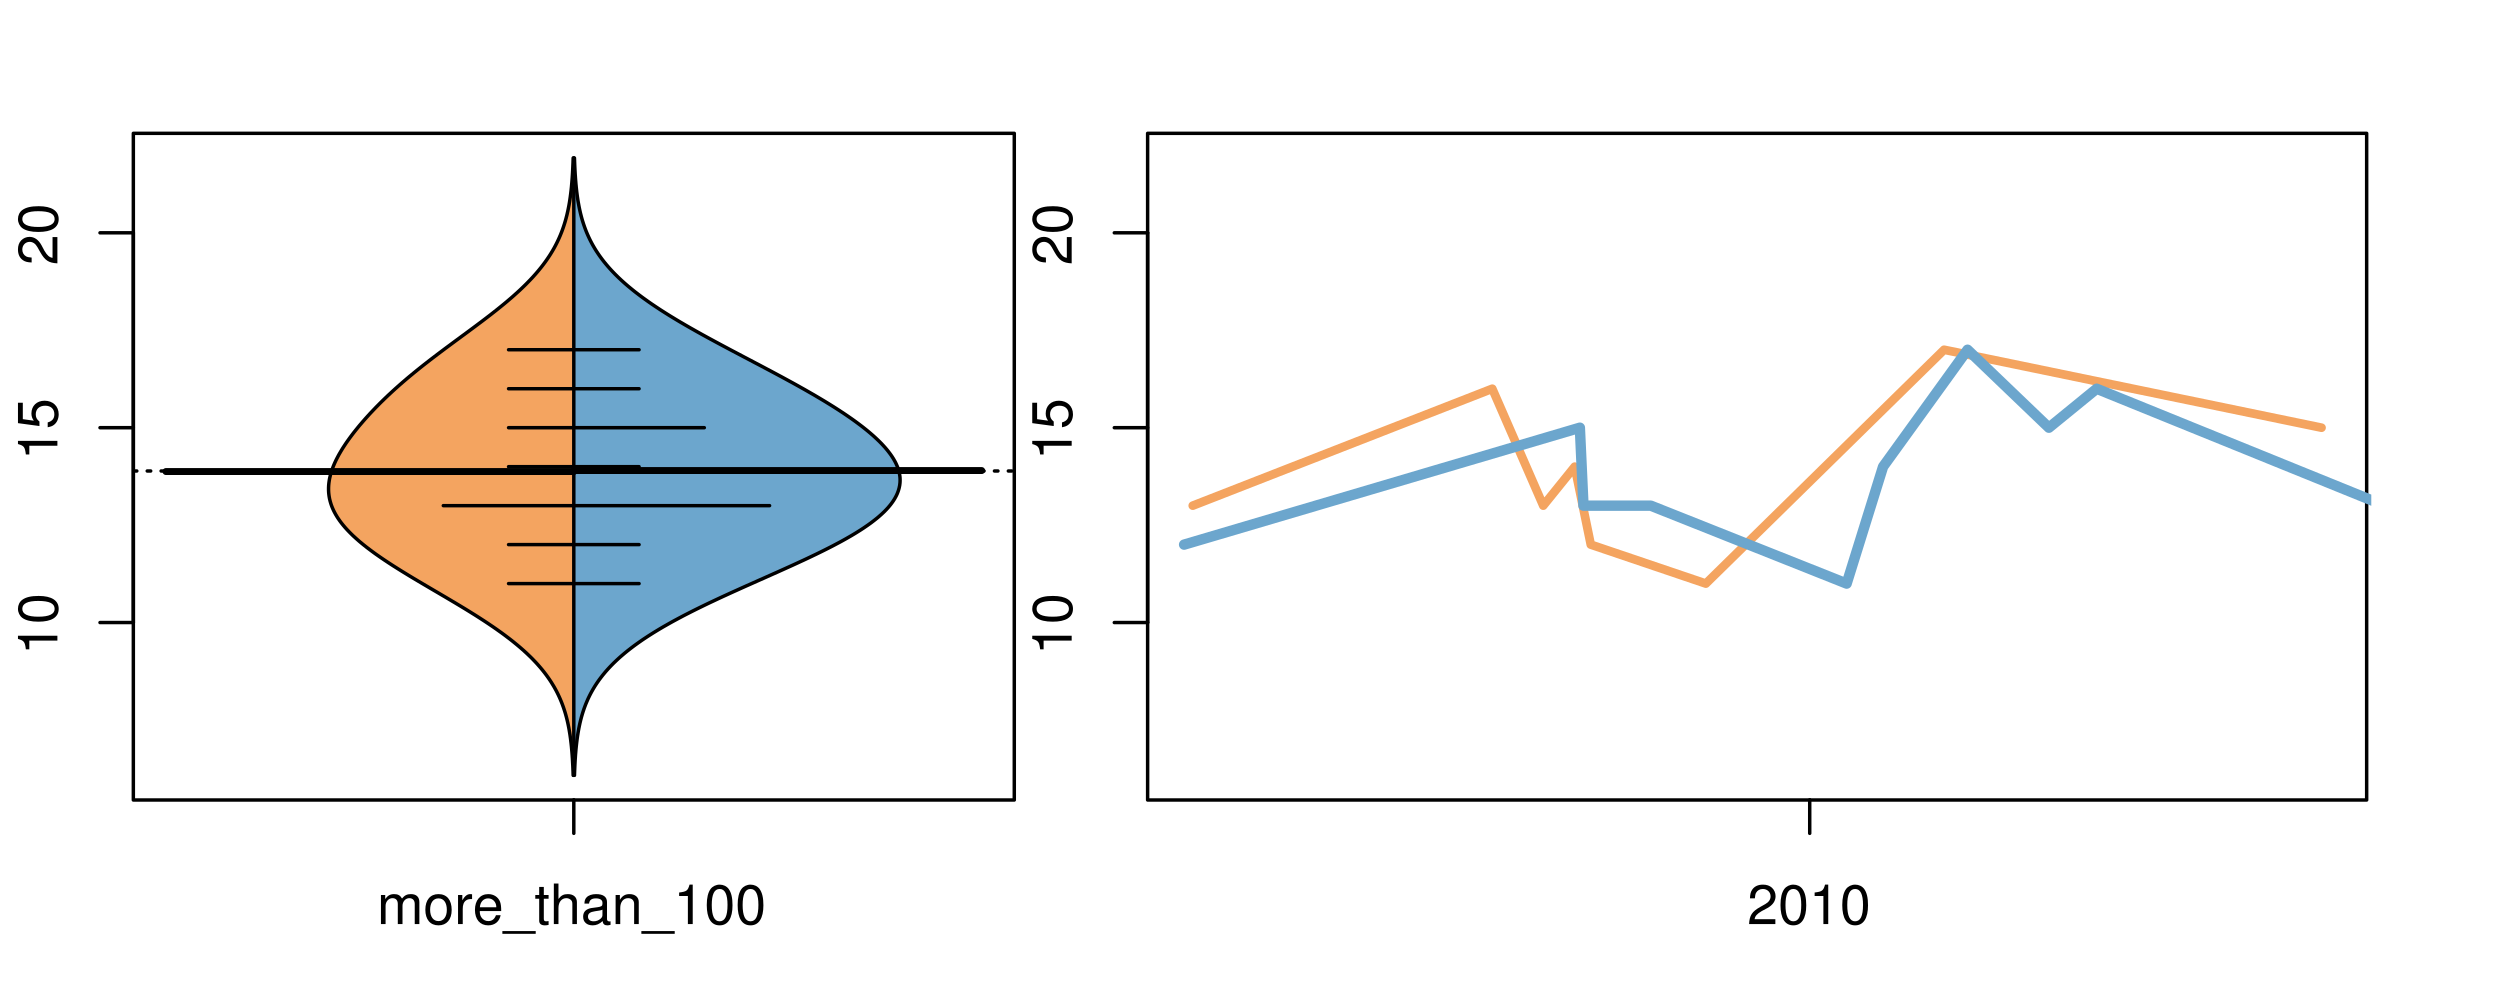 <?xml version="1.0" encoding="UTF-8"?>
<svg xmlns="http://www.w3.org/2000/svg" xmlns:xlink="http://www.w3.org/1999/xlink" width="540pt" height="216pt" viewBox="0 0 540 216" version="1.1">
<defs>
<g>
<symbol overflow="visible" id="glyph0-0">
<path style="stroke:none;" d="M -6.062 -3.109 L 0 -3.109 L 0 -4.156 L -8.516 -4.156 L -8.516 -3.469 C -7.203 -3.094 -7.016 -2.859 -6.812 -1.219 L -6.062 -1.219 Z M -6.062 -3.109 "/>
</symbol>
<symbol overflow="visible" id="glyph0-1">
<path style="stroke:none;" d="M -8.516 -3.297 C -8.516 -2.516 -8.156 -1.781 -7.578 -1.344 C -6.828 -0.797 -5.688 -0.516 -4.109 -0.516 C -1.25 -0.516 0.281 -1.469 0.281 -3.297 C 0.281 -5.094 -1.25 -6.078 -4.047 -6.078 C -5.703 -6.078 -6.797 -5.812 -7.578 -5.25 C -8.172 -4.812 -8.516 -4.109 -8.516 -3.297 Z M -7.578 -3.297 C -7.578 -4.438 -6.422 -5 -4.141 -5 C -1.734 -5 -0.594 -4.453 -0.594 -3.281 C -0.594 -2.156 -1.781 -1.594 -4.109 -1.594 C -6.438 -1.594 -7.578 -2.156 -7.578 -3.297 Z M -7.578 -3.297 "/>
</symbol>
<symbol overflow="visible" id="glyph0-2">
<path style="stroke:none;" d="M -8.516 -5.719 L -8.516 -1.312 L -3.875 -0.688 L -3.875 -1.656 C -4.469 -2.141 -4.672 -2.562 -4.672 -3.219 C -4.672 -4.359 -3.891 -5.078 -2.625 -5.078 C -1.406 -5.078 -0.656 -4.375 -0.656 -3.219 C -0.656 -2.297 -1.125 -1.734 -2.094 -1.469 L -2.094 -0.422 C -1.391 -0.562 -1.062 -0.688 -0.75 -0.938 C -0.094 -1.422 0.281 -2.281 0.281 -3.234 C 0.281 -4.953 -0.969 -6.156 -2.766 -6.156 C -4.453 -6.156 -5.609 -5.047 -5.609 -3.406 C -5.609 -2.812 -5.453 -2.328 -5.094 -1.844 L -7.469 -2.172 L -7.469 -5.719 Z M -8.516 -5.719 "/>
</symbol>
<symbol overflow="visible" id="glyph0-3">
<path style="stroke:none;" d="M -1.047 -6.078 L -1.047 -1.594 C -1.734 -1.703 -2.188 -2.094 -2.797 -3.125 L -3.438 -4.328 C -4.094 -5.516 -4.969 -6.125 -6.016 -6.125 C -6.719 -6.125 -7.375 -5.844 -7.844 -5.344 C -8.297 -4.844 -8.516 -4.219 -8.516 -3.406 C -8.516 -2.328 -8.125 -1.531 -7.406 -1.062 C -6.953 -0.75 -6.422 -0.625 -5.562 -0.594 L -5.562 -1.656 C -6.125 -1.688 -6.484 -1.766 -6.75 -1.906 C -7.266 -2.188 -7.578 -2.734 -7.578 -3.375 C -7.578 -4.328 -6.906 -5.047 -5.984 -5.047 C -5.312 -5.047 -4.734 -4.656 -4.312 -3.906 L -3.688 -2.797 C -2.672 -1.016 -1.875 -0.5 0 -0.406 L 0 -6.078 Z M -1.047 -6.078 "/>
</symbol>
<symbol overflow="visible" id="glyph0-4">
<path style="stroke:none;" d="M -8.75 -5.938 L -8.75 -4.938 L -5.5 -4.938 C -6.125 -4.531 -6.469 -3.859 -6.469 -3.016 C -6.469 -1.375 -5.156 -0.312 -3.156 -0.312 C -1.031 -0.312 0.281 -1.359 0.281 -3.047 C 0.281 -3.906 -0.047 -4.516 -0.828 -5.047 L 0 -5.047 L 0 -5.938 Z M -5.531 -3.188 C -5.531 -4.266 -4.578 -4.938 -3.078 -4.938 C -1.625 -4.938 -0.656 -4.25 -0.656 -3.188 C -0.656 -2.094 -1.625 -1.359 -3.094 -1.359 C -4.562 -1.359 -5.531 -2.094 -5.531 -3.188 Z M -5.531 -3.188 "/>
</symbol>
<symbol overflow="visible" id="glyph0-5">
<path style="stroke:none;" d="M -6.281 -3.094 L -6.281 -2.047 L -7.266 -2.047 C -7.688 -2.047 -7.906 -2.297 -7.906 -2.75 C -7.906 -2.828 -7.906 -2.875 -7.891 -3.094 L -8.719 -3.094 C -8.766 -2.875 -8.781 -2.734 -8.781 -2.531 C -8.781 -1.609 -8.25 -1.062 -7.359 -1.062 L -6.281 -1.062 L -6.281 -0.219 L -5.469 -0.219 L -5.469 -1.062 L 0 -1.062 L 0 -2.047 L -5.469 -2.047 L -5.469 -3.094 Z M -6.281 -3.094 "/>
</symbol>
<symbol overflow="visible" id="glyph0-6">
<path style="stroke:none;" d="M 1.516 -6.938 L 1.516 0.266 L 2.109 0.266 L 2.109 -6.938 Z M 1.516 -6.938 "/>
</symbol>
<symbol overflow="visible" id="glyph0-7">
<path style="stroke:none;" d="M -6.469 -3.266 C -6.469 -1.5 -5.203 -0.438 -3.094 -0.438 C -0.984 -0.438 0.281 -1.484 0.281 -3.281 C 0.281 -5.047 -0.984 -6.125 -3.047 -6.125 C -5.219 -6.125 -6.469 -5.078 -6.469 -3.266 Z M -5.547 -3.281 C -5.547 -4.406 -4.625 -5.078 -3.062 -5.078 C -1.578 -5.078 -0.641 -4.375 -0.641 -3.281 C -0.641 -2.156 -1.578 -1.469 -3.094 -1.469 C -4.609 -1.469 -5.547 -2.156 -5.547 -3.281 Z M -5.547 -3.281 "/>
</symbol>
<symbol overflow="visible" id="glyph0-8">
<path style="stroke:none;" d="M -8.75 -1.828 L -8.75 -0.812 L 0 -0.812 L 0 -1.828 Z M -8.75 -1.828 "/>
</symbol>
<symbol overflow="visible" id="glyph0-9">
<path style="stroke:none;" d="M -1.25 -2.297 L -1.25 -1.047 L 0 -1.047 L 0 -2.297 Z M -1.25 -2.297 "/>
</symbol>
<symbol overflow="visible" id="glyph0-10">
<path style="stroke:none;" d="M 0 -3.422 L -6.281 -5.828 L -6.281 -4.703 L -1.188 -2.922 L -6.281 -1.25 L -6.281 -0.125 L 0 -2.328 Z M 0 -3.422 "/>
</symbol>
<symbol overflow="visible" id="glyph0-11">
<path style="stroke:none;" d="M -0.594 -6.422 C -0.562 -6.312 -0.562 -6.266 -0.562 -6.203 C -0.562 -5.859 -0.75 -5.656 -1.062 -5.656 L -4.75 -5.656 C -5.875 -5.656 -6.469 -4.844 -6.469 -3.297 C -6.469 -2.391 -6.203 -1.625 -5.734 -1.219 C -5.406 -0.922 -5.047 -0.797 -4.422 -0.781 L -4.422 -1.781 C -5.203 -1.875 -5.547 -2.328 -5.547 -3.266 C -5.547 -4.156 -5.203 -4.672 -4.609 -4.672 L -4.344 -4.672 C -3.922 -4.672 -3.75 -4.422 -3.641 -3.625 C -3.469 -2.203 -3.422 -1.984 -3.266 -1.609 C -2.969 -0.875 -2.406 -0.5 -1.578 -0.5 C -0.438 -0.5 0.281 -1.297 0.281 -2.562 C 0.281 -3.359 0 -4 -0.641 -4.703 C -0.016 -4.781 0.281 -5.094 0.281 -5.734 C 0.281 -5.938 0.25 -6.094 0.172 -6.422 Z M -1.984 -4.672 C -1.641 -4.672 -1.438 -4.578 -1.156 -4.266 C -0.797 -3.859 -0.594 -3.375 -0.594 -2.781 C -0.594 -2 -0.969 -1.547 -1.609 -1.547 C -2.266 -1.547 -2.609 -1.984 -2.766 -3.062 C -2.906 -4.109 -2.953 -4.328 -3.109 -4.672 Z M -1.984 -4.672 "/>
</symbol>
<symbol overflow="visible" id="glyph0-12">
<path style="stroke:none;" d="M 0 -5.781 L -6.281 -5.781 L -6.281 -4.781 L -2.719 -4.781 C -1.438 -4.781 -0.594 -4.109 -0.594 -3.078 C -0.594 -2.281 -1.078 -1.781 -1.844 -1.781 L -6.281 -1.781 L -6.281 -0.781 L -1.438 -0.781 C -0.391 -0.781 0.281 -1.562 0.281 -2.781 C 0.281 -3.703 -0.047 -4.297 -0.875 -4.891 L 0 -4.891 Z M 0 -5.781 "/>
</symbol>
<symbol overflow="visible" id="glyph0-13">
<path style="stroke:none;" d="M -2.812 -6.156 C -3.766 -6.156 -4.344 -6.078 -4.812 -5.906 C -5.844 -5.5 -6.469 -4.531 -6.469 -3.359 C -6.469 -1.609 -5.125 -0.484 -3.062 -0.484 C -1 -0.484 0.281 -1.578 0.281 -3.344 C 0.281 -4.781 -0.547 -5.766 -1.906 -6.031 L -1.906 -5.016 C -1.078 -4.734 -0.641 -4.172 -0.641 -3.375 C -0.641 -2.734 -0.938 -2.203 -1.469 -1.859 C -1.828 -1.625 -2.188 -1.531 -2.812 -1.531 Z M -3.625 -1.547 C -4.781 -1.625 -5.547 -2.344 -5.547 -3.344 C -5.547 -4.328 -4.734 -5.094 -3.703 -5.094 C -3.672 -5.094 -3.641 -5.094 -3.625 -5.078 Z M -3.625 -1.547 "/>
</symbol>
<symbol overflow="visible" id="glyph1-0">
<path style="stroke:none;" d="M 0.844 -6.281 L 0.844 0 L 1.844 0 L 1.844 -3.953 C 1.844 -4.859 2.516 -5.594 3.328 -5.594 C 4.062 -5.594 4.484 -5.141 4.484 -4.328 L 4.484 0 L 5.5 0 L 5.5 -3.953 C 5.5 -4.859 6.156 -5.594 6.969 -5.594 C 7.703 -5.594 8.141 -5.125 8.141 -4.328 L 8.141 0 L 9.141 0 L 9.141 -4.719 C 9.141 -5.844 8.5 -6.469 7.312 -6.469 C 6.484 -6.469 5.969 -6.219 5.391 -5.516 C 5.016 -6.188 4.516 -6.469 3.703 -6.469 C 2.859 -6.469 2.297 -6.156 1.766 -5.406 L 1.766 -6.281 Z M 0.844 -6.281 "/>
</symbol>
<symbol overflow="visible" id="glyph1-1">
<path style="stroke:none;" d="M 3.266 -6.469 C 1.5 -6.469 0.438 -5.203 0.438 -3.094 C 0.438 -0.984 1.484 0.281 3.281 0.281 C 5.047 0.281 6.125 -0.984 6.125 -3.047 C 6.125 -5.219 5.078 -6.469 3.266 -6.469 Z M 3.281 -5.547 C 4.406 -5.547 5.078 -4.625 5.078 -3.062 C 5.078 -1.578 4.375 -0.641 3.281 -0.641 C 2.156 -0.641 1.469 -1.578 1.469 -3.094 C 1.469 -4.609 2.156 -5.547 3.281 -5.547 Z M 3.281 -5.547 "/>
</symbol>
<symbol overflow="visible" id="glyph1-2">
<path style="stroke:none;" d="M 0.828 -6.281 L 0.828 0 L 1.844 0 L 1.844 -3.266 C 1.844 -4.156 2.062 -4.75 2.547 -5.094 C 2.859 -5.328 3.156 -5.406 3.859 -5.406 L 3.859 -6.438 C 3.688 -6.453 3.594 -6.469 3.469 -6.469 C 2.812 -6.469 2.328 -6.078 1.75 -5.141 L 1.75 -6.281 Z M 0.828 -6.281 "/>
</symbol>
<symbol overflow="visible" id="glyph1-3">
<path style="stroke:none;" d="M 6.156 -2.812 C 6.156 -3.766 6.078 -4.344 5.906 -4.812 C 5.5 -5.844 4.531 -6.469 3.359 -6.469 C 1.609 -6.469 0.484 -5.125 0.484 -3.062 C 0.484 -1 1.578 0.281 3.344 0.281 C 4.781 0.281 5.766 -0.547 6.031 -1.906 L 5.016 -1.906 C 4.734 -1.078 4.172 -0.641 3.375 -0.641 C 2.734 -0.641 2.203 -0.938 1.859 -1.469 C 1.625 -1.828 1.531 -2.188 1.531 -2.812 Z M 1.547 -3.625 C 1.625 -4.781 2.344 -5.547 3.344 -5.547 C 4.328 -5.547 5.094 -4.734 5.094 -3.703 C 5.094 -3.672 5.094 -3.641 5.078 -3.625 Z M 1.547 -3.625 "/>
</symbol>
<symbol overflow="visible" id="glyph1-4">
<path style="stroke:none;" d="M 6.938 1.516 L -0.266 1.516 L -0.266 2.109 L 6.938 2.109 Z M 6.938 1.516 "/>
</symbol>
<symbol overflow="visible" id="glyph1-5">
<path style="stroke:none;" d="M 3.047 -6.281 L 2.016 -6.281 L 2.016 -8.016 L 1.016 -8.016 L 1.016 -6.281 L 0.172 -6.281 L 0.172 -5.469 L 1.016 -5.469 L 1.016 -0.719 C 1.016 -0.078 1.453 0.281 2.234 0.281 C 2.469 0.281 2.719 0.25 3.047 0.188 L 3.047 -0.641 C 2.922 -0.609 2.766 -0.594 2.562 -0.594 C 2.141 -0.594 2.016 -0.719 2.016 -1.156 L 2.016 -5.469 L 3.047 -5.469 Z M 3.047 -6.281 "/>
</symbol>
<symbol overflow="visible" id="glyph1-6">
<path style="stroke:none;" d="M 0.844 -8.75 L 0.844 0 L 1.844 0 L 1.844 -3.469 C 1.844 -4.75 2.516 -5.594 3.547 -5.594 C 3.859 -5.594 4.188 -5.484 4.422 -5.297 C 4.719 -5.094 4.844 -4.797 4.844 -4.359 L 4.844 0 L 5.828 0 L 5.828 -4.75 C 5.828 -5.812 5.078 -6.469 3.859 -6.469 C 2.969 -6.469 2.422 -6.188 1.844 -5.422 L 1.844 -8.75 Z M 0.844 -8.75 "/>
</symbol>
<symbol overflow="visible" id="glyph1-7">
<path style="stroke:none;" d="M 6.422 -0.594 C 6.312 -0.562 6.266 -0.562 6.203 -0.562 C 5.859 -0.562 5.656 -0.75 5.656 -1.062 L 5.656 -4.75 C 5.656 -5.875 4.844 -6.469 3.297 -6.469 C 2.391 -6.469 1.625 -6.203 1.219 -5.734 C 0.922 -5.406 0.797 -5.047 0.781 -4.422 L 1.781 -4.422 C 1.875 -5.203 2.328 -5.547 3.266 -5.547 C 4.156 -5.547 4.672 -5.203 4.672 -4.609 L 4.672 -4.344 C 4.672 -3.922 4.422 -3.75 3.625 -3.641 C 2.203 -3.469 1.984 -3.422 1.609 -3.266 C 0.875 -2.969 0.5 -2.406 0.5 -1.578 C 0.5 -0.438 1.297 0.281 2.562 0.281 C 3.359 0.281 4 0 4.703 -0.641 C 4.781 -0.016 5.094 0.281 5.734 0.281 C 5.938 0.281 6.094 0.25 6.422 0.172 Z M 4.672 -1.984 C 4.672 -1.641 4.578 -1.438 4.266 -1.156 C 3.859 -0.797 3.375 -0.594 2.781 -0.594 C 2 -0.594 1.547 -0.969 1.547 -1.609 C 1.547 -2.266 1.984 -2.609 3.062 -2.766 C 4.109 -2.906 4.328 -2.953 4.672 -3.109 Z M 4.672 -1.984 "/>
</symbol>
<symbol overflow="visible" id="glyph1-8">
<path style="stroke:none;" d="M 0.844 -6.281 L 0.844 0 L 1.844 0 L 1.844 -3.469 C 1.844 -4.75 2.516 -5.594 3.547 -5.594 C 4.344 -5.594 4.844 -5.109 4.844 -4.359 L 4.844 0 L 5.844 0 L 5.844 -4.75 C 5.844 -5.797 5.062 -6.469 3.859 -6.469 C 2.922 -6.469 2.312 -6.109 1.766 -5.234 L 1.766 -6.281 Z M 0.844 -6.281 "/>
</symbol>
<symbol overflow="visible" id="glyph1-9">
<path style="stroke:none;" d="M 3.109 -6.062 L 3.109 0 L 4.156 0 L 4.156 -8.516 L 3.469 -8.516 C 3.094 -7.203 2.859 -7.016 1.219 -6.812 L 1.219 -6.062 Z M 3.109 -6.062 "/>
</symbol>
<symbol overflow="visible" id="glyph1-10">
<path style="stroke:none;" d="M 3.297 -8.516 C 2.516 -8.516 1.781 -8.156 1.344 -7.578 C 0.797 -6.828 0.516 -5.688 0.516 -4.109 C 0.516 -1.25 1.469 0.281 3.297 0.281 C 5.094 0.281 6.078 -1.25 6.078 -4.047 C 6.078 -5.703 5.812 -6.797 5.25 -7.578 C 4.812 -8.172 4.109 -8.516 3.297 -8.516 Z M 3.297 -7.578 C 4.438 -7.578 5 -6.422 5 -4.141 C 5 -1.734 4.453 -0.594 3.281 -0.594 C 2.156 -0.594 1.594 -1.781 1.594 -4.109 C 1.594 -6.438 2.156 -7.578 3.297 -7.578 Z M 3.297 -7.578 "/>
</symbol>
<symbol overflow="visible" id="glyph1-11">
<path style="stroke:none;" d="M 6.078 -1.047 L 1.594 -1.047 C 1.703 -1.734 2.094 -2.188 3.125 -2.797 L 4.328 -3.438 C 5.516 -4.094 6.125 -4.969 6.125 -6.016 C 6.125 -6.719 5.844 -7.375 5.344 -7.844 C 4.844 -8.297 4.219 -8.516 3.406 -8.516 C 2.328 -8.516 1.531 -8.125 1.062 -7.406 C 0.75 -6.953 0.625 -6.422 0.594 -5.562 L 1.656 -5.562 C 1.688 -6.125 1.766 -6.484 1.906 -6.75 C 2.188 -7.266 2.734 -7.578 3.375 -7.578 C 4.328 -7.578 5.047 -6.906 5.047 -5.984 C 5.047 -5.312 4.656 -4.734 3.906 -4.312 L 2.797 -3.688 C 1.016 -2.672 0.5 -1.875 0.406 0 L 6.078 0 Z M 6.078 -1.047 "/>
</symbol>
</g>
<clipPath id="clip1">
  <path d="M 28.801 28.801 L 220.086 28.801 L 220.086 173.801 L 28.801 173.801 Z M 28.801 28.801 "/>
</clipPath>
<clipPath id="clip2">
  <path d="M 247.887 28.801 L 512.199 28.801 L 512.199 173.801 L 247.887 173.801 Z M 247.887 28.801 "/>
</clipPath>
<clipPath id="clip3">
  <path d="M 233.484 14.398 L 526.598 14.398 L 526.598 188.199 L 233.484 188.199 Z M 233.484 14.398 "/>
</clipPath>
<clipPath id="clip4">
  <path d="M 247.887 28.801 L 512.199 28.801 L 512.199 173.801 L 247.887 173.801 Z M 247.887 28.801 "/>
</clipPath>
</defs>
<g id="surface651">
<path style="fill:none;stroke-width:0.75;stroke-linecap:round;stroke-linejoin:round;stroke:rgb(0%,0%,0%);stroke-opacity:1;stroke-miterlimit:10;" d="M 28.801 172.801 L 219.086 172.801 L 219.086 28.801 L 28.801 28.801 L 28.801 172.801 "/>
<path style="fill:none;stroke-width:0.75;stroke-linecap:round;stroke-linejoin:round;stroke:rgb(0%,0%,0%);stroke-opacity:1;stroke-miterlimit:10;" d="M 28.801 134.473 L 28.801 50.289 "/>
<path style="fill:none;stroke-width:0.75;stroke-linecap:round;stroke-linejoin:round;stroke:rgb(0%,0%,0%);stroke-opacity:1;stroke-miterlimit:10;" d="M 28.801 134.473 L 21.602 134.473 "/>
<path style="fill:none;stroke-width:0.75;stroke-linecap:round;stroke-linejoin:round;stroke:rgb(0%,0%,0%);stroke-opacity:1;stroke-miterlimit:10;" d="M 28.801 92.383 L 21.602 92.383 "/>
<path style="fill:none;stroke-width:0.75;stroke-linecap:round;stroke-linejoin:round;stroke:rgb(0%,0%,0%);stroke-opacity:1;stroke-miterlimit:10;" d="M 28.801 50.289 L 21.602 50.289 "/>
<g style="fill:rgb(0%,0%,0%);fill-opacity:1;">
  <use xlink:href="#glyph0-0" x="12.396" y="141.473"/>
  <use xlink:href="#glyph0-1" x="12.396" y="134.801"/>
</g>
<g style="fill:rgb(0%,0%,0%);fill-opacity:1;">
  <use xlink:href="#glyph0-0" x="12.396" y="99.383"/>
  <use xlink:href="#glyph0-2" x="12.396" y="92.711"/>
</g>
<g style="fill:rgb(0%,0%,0%);fill-opacity:1;">
  <use xlink:href="#glyph0-3" x="12.396" y="57.289"/>
  <use xlink:href="#glyph0-1" x="12.396" y="50.617"/>
</g>
<path style="fill:none;stroke-width:0.75;stroke-linecap:round;stroke-linejoin:round;stroke:rgb(0%,0%,0%);stroke-opacity:1;stroke-miterlimit:10;" d="M 123.941 172.801 L 123.941 172.801 "/>
<path style="fill:none;stroke-width:0.75;stroke-linecap:round;stroke-linejoin:round;stroke:rgb(0%,0%,0%);stroke-opacity:1;stroke-miterlimit:10;" d="M 123.941 172.801 L 123.941 180 "/>
<g style="fill:rgb(0%,0%,0%);fill-opacity:1;">
  <use xlink:href="#glyph1-0" x="81.441" y="199.596"/>
  <use xlink:href="#glyph1-1" x="91.438" y="199.596"/>
  <use xlink:href="#glyph1-2" x="98.109" y="199.596"/>
  <use xlink:href="#glyph1-3" x="102.105" y="199.596"/>
  <use xlink:href="#glyph1-4" x="108.777" y="199.596"/>
  <use xlink:href="#glyph1-5" x="115.449" y="199.596"/>
  <use xlink:href="#glyph1-6" x="118.785" y="199.596"/>
  <use xlink:href="#glyph1-7" x="125.457" y="199.596"/>
  <use xlink:href="#glyph1-8" x="132.129" y="199.596"/>
  <use xlink:href="#glyph1-4" x="138.801" y="199.596"/>
  <use xlink:href="#glyph1-9" x="145.473" y="199.596"/>
  <use xlink:href="#glyph1-10" x="152.145" y="199.596"/>
  <use xlink:href="#glyph1-10" x="158.816" y="199.596"/>
</g>
<g clip-path="url(#clip1)" clip-rule="nonzero">
<path style="fill:none;stroke-width:0.75;stroke-linecap:round;stroke-linejoin:round;stroke:rgb(0%,0%,0%);stroke-opacity:1;stroke-dasharray:0.75,2.25;stroke-miterlimit:10;" d="M 28.801 101.734 L 219.086 101.734 "/>
<path style=" stroke:none;fill-rule:nonzero;fill:rgb(95.686%,64.314%,37.647%);fill-opacity:1;" d="M 123.941 34.133 L 123.805 34.133 L 123.797 34.395 L 123.785 34.656 L 123.777 34.918 L 123.77 35.176 L 123.723 36.223 L 123.711 36.48 L 123.699 36.742 L 123.684 37.004 L 123.672 37.266 L 123.656 37.523 L 123.641 37.785 L 123.621 38.047 L 123.605 38.309 L 123.586 38.57 L 123.566 38.828 L 123.527 39.352 L 123.48 39.875 L 123.457 40.133 L 123.434 40.395 L 123.352 41.18 L 123.32 41.438 L 123.258 41.961 L 123.188 42.484 L 123.152 42.742 L 123.035 43.527 L 122.992 43.789 L 122.945 44.047 L 122.902 44.309 L 122.75 45.094 L 122.695 45.352 L 122.641 45.613 L 122.523 46.137 L 122.461 46.398 L 122.398 46.656 L 122.328 46.918 L 122.262 47.18 L 122.188 47.441 L 122.117 47.703 L 122.039 47.961 L 121.961 48.223 L 121.879 48.484 L 121.707 49.008 L 121.617 49.266 L 121.527 49.527 L 121.332 50.051 L 121.23 50.312 L 121.125 50.57 L 121.02 50.832 L 120.793 51.355 L 120.676 51.617 L 120.555 51.875 L 120.305 52.398 L 120.039 52.922 L 119.902 53.18 L 119.762 53.441 L 119.617 53.703 L 119.465 53.965 L 119.316 54.227 L 119.156 54.484 L 119 54.746 L 118.836 55.008 L 118.668 55.27 L 118.496 55.527 L 118.32 55.789 L 118.141 56.051 L 117.773 56.574 L 117.582 56.832 L 117.387 57.094 L 117.188 57.355 L 116.984 57.617 L 116.777 57.879 L 116.566 58.137 L 116.352 58.398 L 116.133 58.66 L 115.91 58.922 L 115.684 59.184 L 115.453 59.441 L 115.219 59.703 L 114.98 59.965 L 114.734 60.227 L 114.492 60.488 L 114.238 60.746 L 113.984 61.008 L 113.727 61.27 L 113.465 61.531 L 113.199 61.793 L 112.93 62.051 L 112.66 62.312 L 112.383 62.574 L 112.102 62.836 L 111.816 63.098 L 111.531 63.355 L 111.242 63.617 L 110.949 63.879 L 110.652 64.141 L 110.352 64.402 L 110.047 64.66 L 109.742 64.922 L 109.434 65.184 L 109.121 65.445 L 108.805 65.707 L 108.488 65.965 L 108.168 66.227 L 107.52 66.75 L 107.191 67.012 L 106.863 67.27 L 106.199 67.793 L 105.863 68.055 L 105.523 68.316 L 105.184 68.574 L 104.844 68.836 L 104.156 69.359 L 103.809 69.621 L 103.461 69.879 L 102.766 70.402 L 102.062 70.926 L 101.711 71.184 L 101.008 71.707 L 100.652 71.969 L 100.301 72.23 L 99.945 72.488 L 99.59 72.75 L 99.238 73.012 L 98.883 73.273 L 98.527 73.531 L 98.176 73.793 L 97.82 74.055 L 97.117 74.578 L 96.766 74.836 L 96.062 75.359 L 95.367 75.883 L 95.02 76.141 L 94.672 76.402 L 93.641 77.188 L 93.301 77.445 L 92.961 77.707 L 91.953 78.492 L 91.621 78.75 L 91.289 79.012 L 90.633 79.535 L 90.309 79.797 L 89.984 80.055 L 89.344 80.578 L 88.711 81.102 L 88.398 81.359 L 88.086 81.621 L 87.777 81.883 L 87.168 82.406 L 86.867 82.664 L 86.566 82.926 L 85.973 83.449 L 85.68 83.711 L 85.387 83.969 L 85.102 84.23 L 84.812 84.492 L 84.25 85.016 L 83.969 85.273 L 83.691 85.535 L 83.145 86.059 L 82.875 86.32 L 82.609 86.578 L 82.078 87.102 L 81.562 87.625 L 81.305 87.883 L 81.051 88.145 L 80.551 88.668 L 80.305 88.93 L 80.059 89.188 L 79.816 89.449 L 79.34 89.973 L 79.105 90.234 L 78.875 90.492 L 78.414 91.016 L 77.969 91.539 L 77.746 91.797 L 77.527 92.059 L 77.312 92.32 L 77.102 92.582 L 76.891 92.84 L 76.477 93.363 L 76.273 93.625 L 76.074 93.887 L 75.879 94.145 L 75.684 94.406 L 75.492 94.668 L 75.117 95.191 L 74.934 95.449 L 74.754 95.711 L 74.578 95.973 L 74.234 96.496 L 74.066 96.754 L 73.746 97.277 L 73.59 97.539 L 73.438 97.801 L 73.285 98.059 L 73.141 98.32 L 73 98.582 L 72.727 99.105 L 72.598 99.363 L 72.473 99.625 L 72.352 99.887 L 72.234 100.148 L 72.125 100.41 L 72.016 100.668 L 71.914 100.93 L 71.816 101.191 L 71.723 101.453 L 71.633 101.715 L 71.547 101.973 L 71.398 102.496 L 71.332 102.758 L 71.27 103.02 L 71.211 103.277 L 71.16 103.539 L 71.117 103.801 L 71.078 104.062 L 71.043 104.324 L 71.016 104.582 L 70.992 104.844 L 70.969 105.367 L 70.969 105.887 L 70.98 106.148 L 70.996 106.41 L 71.02 106.672 L 71.051 106.934 L 71.086 107.191 L 71.18 107.715 L 71.305 108.238 L 71.379 108.496 L 71.457 108.758 L 71.543 109.02 L 71.637 109.281 L 71.738 109.543 L 71.848 109.801 L 71.961 110.062 L 72.086 110.324 L 72.215 110.586 L 72.355 110.844 L 72.496 111.105 L 72.809 111.629 L 72.977 111.891 L 73.152 112.148 L 73.332 112.41 L 73.523 112.672 L 73.719 112.934 L 73.926 113.195 L 74.133 113.453 L 74.578 113.977 L 74.812 114.238 L 75.055 114.5 L 75.301 114.758 L 75.555 115.02 L 75.816 115.281 L 76.082 115.543 L 76.355 115.805 L 76.641 116.062 L 76.926 116.324 L 77.52 116.848 L 77.828 117.109 L 78.141 117.367 L 78.461 117.629 L 79.117 118.152 L 79.457 118.414 L 79.797 118.672 L 80.5 119.195 L 80.859 119.457 L 81.223 119.719 L 81.594 119.977 L 81.965 120.238 L 82.344 120.5 L 83.117 121.023 L 83.508 121.281 L 83.902 121.543 L 84.707 122.066 L 85.117 122.328 L 85.527 122.586 L 85.941 122.848 L 86.777 123.371 L 87.203 123.633 L 87.629 123.891 L 88.055 124.152 L 88.484 124.414 L 89.352 124.938 L 89.789 125.195 L 90.227 125.457 L 91.551 126.242 L 91.992 126.5 L 92.438 126.762 L 92.879 127.023 L 93.77 127.547 L 94.215 127.805 L 95.105 128.328 L 95.547 128.59 L 95.992 128.848 L 97.316 129.633 L 97.754 129.895 L 98.195 130.152 L 98.629 130.414 L 99.066 130.676 L 99.5 130.938 L 99.93 131.199 L 100.359 131.457 L 101.211 131.98 L 101.633 132.242 L 102.051 132.504 L 102.469 132.762 L 102.883 133.023 L 103.293 133.285 L 103.699 133.547 L 104.102 133.809 L 104.504 134.066 L 104.902 134.328 L 105.297 134.59 L 105.688 134.852 L 106.07 135.113 L 106.457 135.371 L 106.832 135.633 L 107.211 135.895 L 107.945 136.418 L 108.309 136.676 L 109.02 137.199 L 109.367 137.461 L 109.711 137.723 L 110.051 137.98 L 110.387 138.242 L 110.719 138.504 L 111.043 138.766 L 111.363 139.027 L 111.68 139.285 L 111.992 139.547 L 112.301 139.809 L 112.602 140.07 L 112.898 140.332 L 113.191 140.59 L 113.762 141.113 L 114.309 141.637 L 114.578 141.895 L 114.84 142.156 L 115.098 142.418 L 115.598 142.941 L 115.84 143.199 L 116.078 143.461 L 116.539 143.984 L 116.762 144.246 L 116.98 144.504 L 117.195 144.766 L 117.609 145.289 L 117.809 145.551 L 118.004 145.809 L 118.379 146.332 L 118.562 146.594 L 118.738 146.852 L 119.082 147.375 L 119.402 147.898 L 119.559 148.156 L 119.711 148.418 L 119.859 148.68 L 120.004 148.941 L 120.145 149.203 L 120.277 149.461 L 120.41 149.723 L 120.539 149.984 L 120.664 150.246 L 120.785 150.508 L 120.902 150.766 L 121.016 151.027 L 121.234 151.551 L 121.336 151.812 L 121.438 152.07 L 121.535 152.332 L 121.723 152.855 L 121.809 153.117 L 121.895 153.375 L 122.059 153.898 L 122.137 154.16 L 122.211 154.422 L 122.281 154.68 L 122.352 154.941 L 122.484 155.465 L 122.547 155.727 L 122.605 155.984 L 122.664 156.246 L 122.773 156.77 L 122.824 157.031 L 122.875 157.289 L 122.969 157.812 L 123.055 158.336 L 123.098 158.594 L 123.137 158.855 L 123.172 159.117 L 123.211 159.379 L 123.246 159.641 L 123.277 159.898 L 123.371 160.684 L 123.398 160.945 L 123.426 161.203 L 123.52 162.25 L 123.543 162.508 L 123.602 163.293 L 123.617 163.555 L 123.637 163.812 L 123.668 164.336 L 123.68 164.598 L 123.695 164.855 L 123.707 165.117 L 123.723 165.379 L 123.746 165.902 L 123.754 166.16 L 123.777 166.684 L 123.793 167.207 L 123.801 167.465 L 123.941 167.465 Z M 123.941 34.133 "/>
<path style="fill:none;stroke-width:0.75;stroke-linecap:round;stroke-linejoin:round;stroke:rgb(0%,0%,0%);stroke-opacity:1;stroke-miterlimit:10;" d="M 123.941 34.133 L 123.805 34.133 L 123.797 34.395 L 123.785 34.656 L 123.777 34.918 L 123.77 35.176 L 123.723 36.223 L 123.711 36.48 L 123.699 36.742 L 123.684 37.004 L 123.672 37.266 L 123.656 37.523 L 123.641 37.785 L 123.621 38.047 L 123.605 38.309 L 123.586 38.57 L 123.566 38.828 L 123.527 39.352 L 123.48 39.875 L 123.457 40.133 L 123.434 40.395 L 123.352 41.18 L 123.32 41.438 L 123.258 41.961 L 123.188 42.484 L 123.152 42.742 L 123.035 43.527 L 122.992 43.789 L 122.945 44.047 L 122.902 44.309 L 122.75 45.094 L 122.695 45.352 L 122.641 45.613 L 122.523 46.137 L 122.461 46.398 L 122.398 46.656 L 122.328 46.918 L 122.262 47.18 L 122.188 47.441 L 122.117 47.703 L 122.039 47.961 L 121.961 48.223 L 121.879 48.484 L 121.707 49.008 L 121.617 49.266 L 121.527 49.527 L 121.332 50.051 L 121.23 50.312 L 121.125 50.57 L 121.02 50.832 L 120.793 51.355 L 120.676 51.617 L 120.555 51.875 L 120.305 52.398 L 120.039 52.922 L 119.902 53.18 L 119.762 53.441 L 119.617 53.703 L 119.465 53.965 L 119.316 54.227 L 119.156 54.484 L 119 54.746 L 118.836 55.008 L 118.668 55.27 L 118.496 55.527 L 118.32 55.789 L 118.141 56.051 L 117.773 56.574 L 117.582 56.832 L 117.387 57.094 L 117.188 57.355 L 116.984 57.617 L 116.777 57.879 L 116.566 58.137 L 116.352 58.398 L 116.133 58.66 L 115.91 58.922 L 115.684 59.184 L 115.453 59.441 L 115.219 59.703 L 114.98 59.965 L 114.734 60.227 L 114.492 60.488 L 114.238 60.746 L 113.984 61.008 L 113.727 61.27 L 113.465 61.531 L 113.199 61.793 L 112.93 62.051 L 112.66 62.312 L 112.383 62.574 L 112.102 62.836 L 111.816 63.098 L 111.531 63.355 L 111.242 63.617 L 110.949 63.879 L 110.652 64.141 L 110.352 64.402 L 110.047 64.66 L 109.742 64.922 L 109.434 65.184 L 109.121 65.445 L 108.805 65.707 L 108.488 65.965 L 108.168 66.227 L 107.52 66.75 L 107.191 67.012 L 106.863 67.27 L 106.199 67.793 L 105.863 68.055 L 105.523 68.316 L 105.184 68.574 L 104.844 68.836 L 104.156 69.359 L 103.809 69.621 L 103.461 69.879 L 102.766 70.402 L 102.062 70.926 L 101.711 71.184 L 101.008 71.707 L 100.652 71.969 L 100.301 72.23 L 99.945 72.488 L 99.59 72.75 L 99.238 73.012 L 98.883 73.273 L 98.527 73.531 L 98.176 73.793 L 97.82 74.055 L 97.117 74.578 L 96.766 74.836 L 96.062 75.359 L 95.367 75.883 L 95.02 76.141 L 94.672 76.402 L 93.641 77.188 L 93.301 77.445 L 92.961 77.707 L 91.953 78.492 L 91.621 78.75 L 91.289 79.012 L 90.633 79.535 L 90.309 79.797 L 89.984 80.055 L 89.344 80.578 L 88.711 81.102 L 88.398 81.359 L 88.086 81.621 L 87.777 81.883 L 87.168 82.406 L 86.867 82.664 L 86.566 82.926 L 85.973 83.449 L 85.68 83.711 L 85.387 83.969 L 85.102 84.23 L 84.812 84.492 L 84.25 85.016 L 83.969 85.273 L 83.691 85.535 L 83.145 86.059 L 82.875 86.32 L 82.609 86.578 L 82.078 87.102 L 81.562 87.625 L 81.305 87.883 L 81.051 88.145 L 80.551 88.668 L 80.305 88.93 L 80.059 89.188 L 79.816 89.449 L 79.34 89.973 L 79.105 90.234 L 78.875 90.492 L 78.414 91.016 L 77.969 91.539 L 77.746 91.797 L 77.527 92.059 L 77.312 92.32 L 77.102 92.582 L 76.891 92.84 L 76.477 93.363 L 76.273 93.625 L 76.074 93.887 L 75.879 94.145 L 75.684 94.406 L 75.492 94.668 L 75.117 95.191 L 74.934 95.449 L 74.754 95.711 L 74.578 95.973 L 74.234 96.496 L 74.066 96.754 L 73.746 97.277 L 73.59 97.539 L 73.438 97.801 L 73.285 98.059 L 73.141 98.32 L 73 98.582 L 72.727 99.105 L 72.598 99.363 L 72.473 99.625 L 72.352 99.887 L 72.234 100.148 L 72.125 100.41 L 72.016 100.668 L 71.914 100.93 L 71.816 101.191 L 71.723 101.453 L 71.633 101.715 L 71.547 101.973 L 71.398 102.496 L 71.332 102.758 L 71.27 103.02 L 71.211 103.277 L 71.16 103.539 L 71.117 103.801 L 71.078 104.062 L 71.043 104.324 L 71.016 104.582 L 70.992 104.844 L 70.969 105.367 L 70.969 105.887 L 70.98 106.148 L 70.996 106.41 L 71.02 106.672 L 71.051 106.934 L 71.086 107.191 L 71.18 107.715 L 71.305 108.238 L 71.379 108.496 L 71.457 108.758 L 71.543 109.02 L 71.637 109.281 L 71.738 109.543 L 71.848 109.801 L 71.961 110.062 L 72.086 110.324 L 72.215 110.586 L 72.355 110.844 L 72.496 111.105 L 72.809 111.629 L 72.977 111.891 L 73.152 112.148 L 73.332 112.41 L 73.523 112.672 L 73.719 112.934 L 73.926 113.195 L 74.133 113.453 L 74.578 113.977 L 74.812 114.238 L 75.055 114.5 L 75.301 114.758 L 75.555 115.02 L 75.816 115.281 L 76.082 115.543 L 76.355 115.805 L 76.641 116.062 L 76.926 116.324 L 77.52 116.848 L 77.828 117.109 L 78.141 117.367 L 78.461 117.629 L 79.117 118.152 L 79.457 118.414 L 79.797 118.672 L 80.5 119.195 L 80.859 119.457 L 81.223 119.719 L 81.594 119.977 L 81.965 120.238 L 82.344 120.5 L 83.117 121.023 L 83.508 121.281 L 83.902 121.543 L 84.707 122.066 L 85.117 122.328 L 85.527 122.586 L 85.941 122.848 L 86.777 123.371 L 87.203 123.633 L 87.629 123.891 L 88.055 124.152 L 88.484 124.414 L 89.352 124.938 L 89.789 125.195 L 90.227 125.457 L 91.551 126.242 L 91.992 126.5 L 92.438 126.762 L 92.879 127.023 L 93.77 127.547 L 94.215 127.805 L 95.105 128.328 L 95.547 128.59 L 95.992 128.848 L 97.316 129.633 L 97.754 129.895 L 98.195 130.152 L 98.629 130.414 L 99.066 130.676 L 99.5 130.938 L 99.93 131.199 L 100.359 131.457 L 101.211 131.98 L 101.633 132.242 L 102.051 132.504 L 102.469 132.762 L 102.883 133.023 L 103.293 133.285 L 103.699 133.547 L 104.102 133.809 L 104.504 134.066 L 104.902 134.328 L 105.297 134.59 L 105.688 134.852 L 106.07 135.113 L 106.457 135.371 L 106.832 135.633 L 107.211 135.895 L 107.945 136.418 L 108.309 136.676 L 109.02 137.199 L 109.367 137.461 L 109.711 137.723 L 110.051 137.98 L 110.387 138.242 L 110.719 138.504 L 111.043 138.766 L 111.363 139.027 L 111.68 139.285 L 111.992 139.547 L 112.301 139.809 L 112.602 140.07 L 112.898 140.332 L 113.191 140.59 L 113.762 141.113 L 114.309 141.637 L 114.578 141.895 L 114.84 142.156 L 115.098 142.418 L 115.598 142.941 L 115.84 143.199 L 116.078 143.461 L 116.539 143.984 L 116.762 144.246 L 116.98 144.504 L 117.195 144.766 L 117.609 145.289 L 117.809 145.551 L 118.004 145.809 L 118.379 146.332 L 118.562 146.594 L 118.738 146.852 L 119.082 147.375 L 119.402 147.898 L 119.559 148.156 L 119.711 148.418 L 119.859 148.68 L 120.004 148.941 L 120.145 149.203 L 120.277 149.461 L 120.41 149.723 L 120.539 149.984 L 120.664 150.246 L 120.785 150.508 L 120.902 150.766 L 121.016 151.027 L 121.234 151.551 L 121.336 151.812 L 121.438 152.07 L 121.535 152.332 L 121.723 152.855 L 121.809 153.117 L 121.895 153.375 L 122.059 153.898 L 122.137 154.16 L 122.211 154.422 L 122.281 154.68 L 122.352 154.941 L 122.484 155.465 L 122.547 155.727 L 122.605 155.984 L 122.664 156.246 L 122.773 156.77 L 122.824 157.031 L 122.875 157.289 L 122.969 157.812 L 123.055 158.336 L 123.098 158.594 L 123.137 158.855 L 123.172 159.117 L 123.211 159.379 L 123.246 159.641 L 123.277 159.898 L 123.371 160.684 L 123.398 160.945 L 123.426 161.203 L 123.52 162.25 L 123.543 162.508 L 123.602 163.293 L 123.617 163.555 L 123.637 163.812 L 123.668 164.336 L 123.68 164.598 L 123.695 164.855 L 123.707 165.117 L 123.723 165.379 L 123.746 165.902 L 123.754 166.16 L 123.777 166.684 L 123.793 167.207 L 123.801 167.465 L 123.941 167.465 "/>
<path style=" stroke:none;fill-rule:nonzero;fill:rgb(42.353%,65.098%,80.392%);fill-opacity:1;" d="M 123.941 167.465 L 124.086 167.465 L 124.094 167.207 L 124.102 166.945 L 124.113 166.684 L 124.121 166.422 L 124.133 166.16 L 124.145 165.902 L 124.18 165.117 L 124.195 164.855 L 124.207 164.598 L 124.254 163.812 L 124.273 163.555 L 124.289 163.293 L 124.328 162.77 L 124.352 162.508 L 124.371 162.25 L 124.418 161.727 L 124.445 161.465 L 124.469 161.203 L 124.5 160.945 L 124.527 160.684 L 124.621 159.898 L 124.656 159.641 L 124.727 159.117 L 124.766 158.855 L 124.809 158.594 L 124.848 158.336 L 124.895 158.074 L 124.938 157.812 L 124.988 157.551 L 125.035 157.289 L 125.09 157.031 L 125.141 156.77 L 125.199 156.508 L 125.254 156.246 L 125.316 155.984 L 125.379 155.727 L 125.441 155.465 L 125.512 155.203 L 125.578 154.941 L 125.652 154.68 L 125.727 154.422 L 125.805 154.16 L 125.969 153.637 L 126.059 153.375 L 126.145 153.117 L 126.238 152.855 L 126.434 152.332 L 126.535 152.07 L 126.645 151.812 L 126.754 151.551 L 126.98 151.027 L 127.102 150.766 L 127.227 150.508 L 127.355 150.246 L 127.488 149.984 L 127.625 149.723 L 127.766 149.461 L 127.91 149.203 L 128.059 148.941 L 128.211 148.68 L 128.531 148.156 L 128.699 147.898 L 128.871 147.637 L 129.047 147.375 L 129.414 146.852 L 129.609 146.594 L 129.805 146.332 L 130.211 145.809 L 130.426 145.551 L 130.641 145.289 L 130.863 145.027 L 131.094 144.766 L 131.328 144.504 L 131.566 144.246 L 131.812 143.984 L 132.062 143.723 L 132.32 143.461 L 132.582 143.199 L 132.852 142.941 L 133.125 142.68 L 133.406 142.418 L 133.691 142.156 L 133.984 141.895 L 134.281 141.637 L 134.898 141.113 L 135.539 140.59 L 135.871 140.332 L 136.203 140.07 L 136.547 139.809 L 136.895 139.547 L 137.25 139.285 L 137.609 139.027 L 137.977 138.766 L 138.352 138.504 L 138.73 138.242 L 139.117 137.98 L 139.508 137.723 L 139.906 137.461 L 140.312 137.199 L 140.723 136.938 L 141.141 136.676 L 141.562 136.418 L 141.992 136.156 L 142.426 135.895 L 142.867 135.633 L 143.312 135.371 L 143.77 135.113 L 144.227 134.852 L 144.691 134.59 L 145.16 134.328 L 145.637 134.066 L 146.117 133.809 L 146.602 133.547 L 147.098 133.285 L 147.59 133.023 L 148.094 132.762 L 148.602 132.504 L 149.113 132.242 L 149.629 131.98 L 150.152 131.719 L 150.68 131.457 L 151.207 131.199 L 151.742 130.938 L 152.281 130.676 L 152.824 130.414 L 153.371 130.152 L 153.922 129.895 L 154.477 129.633 L 155.594 129.109 L 156.156 128.848 L 156.723 128.59 L 157.863 128.066 L 158.438 127.805 L 159.016 127.547 L 160.172 127.023 L 161.336 126.5 L 161.922 126.242 L 164.266 125.195 L 164.852 124.938 L 167.195 123.891 L 167.781 123.633 L 168.945 123.109 L 170.102 122.586 L 170.676 122.328 L 171.25 122.066 L 172.391 121.543 L 172.953 121.281 L 173.516 121.023 L 174.074 120.762 L 174.629 120.5 L 175.18 120.238 L 175.723 119.977 L 176.266 119.719 L 177.336 119.195 L 177.863 118.934 L 178.387 118.672 L 178.898 118.414 L 179.414 118.152 L 179.918 117.891 L 180.414 117.629 L 180.906 117.367 L 181.395 117.109 L 181.871 116.848 L 182.344 116.586 L 182.812 116.324 L 183.266 116.062 L 183.719 115.805 L 184.16 115.543 L 184.598 115.281 L 185.023 115.02 L 185.441 114.758 L 185.852 114.5 L 186.254 114.238 L 186.648 113.977 L 187.031 113.715 L 187.41 113.453 L 187.773 113.195 L 188.137 112.934 L 188.48 112.672 L 188.82 112.41 L 189.152 112.148 L 189.473 111.891 L 189.785 111.629 L 190.082 111.367 L 190.375 111.105 L 190.656 110.844 L 190.93 110.586 L 191.445 110.062 L 191.684 109.801 L 191.914 109.543 L 192.137 109.281 L 192.348 109.02 L 192.547 108.758 L 192.738 108.496 L 192.918 108.238 L 193.086 107.977 L 193.25 107.715 L 193.539 107.191 L 193.664 106.934 L 193.785 106.672 L 193.891 106.41 L 193.988 106.148 L 194.078 105.887 L 194.152 105.629 L 194.223 105.367 L 194.332 104.844 L 194.363 104.582 L 194.395 104.324 L 194.41 104.062 L 194.418 103.801 L 194.418 103.539 L 194.406 103.277 L 194.387 103.02 L 194.355 102.758 L 194.316 102.496 L 194.266 102.234 L 194.211 101.973 L 194.141 101.715 L 194.066 101.453 L 193.887 100.93 L 193.781 100.668 L 193.668 100.41 L 193.551 100.148 L 193.422 99.887 L 193.285 99.625 L 193.137 99.363 L 192.988 99.105 L 192.824 98.844 L 192.656 98.582 L 192.477 98.32 L 192.293 98.059 L 192.098 97.801 L 191.898 97.539 L 191.691 97.277 L 191.254 96.754 L 191.023 96.496 L 190.785 96.234 L 190.543 95.973 L 190.293 95.711 L 190.035 95.449 L 189.77 95.191 L 189.5 94.93 L 189.223 94.668 L 188.941 94.406 L 188.652 94.145 L 188.355 93.887 L 188.055 93.625 L 187.746 93.363 L 187.434 93.102 L 187.113 92.84 L 186.789 92.582 L 186.461 92.32 L 186.125 92.059 L 185.781 91.797 L 185.438 91.539 L 185.086 91.277 L 184.73 91.016 L 184.367 90.754 L 184 90.492 L 183.629 90.234 L 183.254 89.973 L 182.871 89.711 L 182.098 89.188 L 181.699 88.93 L 181.305 88.668 L 180.492 88.145 L 180.082 87.883 L 179.668 87.625 L 178.824 87.102 L 178.398 86.84 L 177.969 86.578 L 177.535 86.32 L 177.098 86.059 L 176.215 85.535 L 175.77 85.273 L 175.316 85.016 L 174.863 84.754 L 173.949 84.23 L 173.488 83.969 L 173.023 83.711 L 172.559 83.449 L 172.09 83.188 L 171.145 82.664 L 170.668 82.406 L 170.191 82.145 L 169.23 81.621 L 168.746 81.359 L 168.262 81.102 L 167.777 80.84 L 167.289 80.578 L 166.797 80.316 L 166.309 80.055 L 165.816 79.797 L 164.34 79.012 L 163.844 78.75 L 163.348 78.492 L 161.363 77.445 L 160.867 77.188 L 160.375 76.926 L 158.887 76.141 L 158.395 75.883 L 157.898 75.621 L 157.406 75.359 L 156.918 75.098 L 156.426 74.836 L 155.938 74.578 L 155.449 74.316 L 154.965 74.055 L 154.477 73.793 L 153.996 73.531 L 153.516 73.273 L 153.035 73.012 L 152.082 72.488 L 151.609 72.23 L 150.672 71.707 L 150.207 71.445 L 149.746 71.184 L 149.285 70.926 L 148.828 70.664 L 147.922 70.141 L 147.477 69.879 L 147.031 69.621 L 146.59 69.359 L 146.152 69.098 L 145.719 68.836 L 145.289 68.574 L 144.863 68.316 L 144.441 68.055 L 144.023 67.793 L 143.609 67.531 L 143.199 67.27 L 142.793 67.012 L 142.391 66.75 L 141.602 66.227 L 141.215 65.965 L 140.828 65.707 L 140.449 65.445 L 140.074 65.184 L 139.34 64.66 L 138.98 64.402 L 138.625 64.141 L 138.273 63.879 L 137.926 63.617 L 137.586 63.355 L 137.25 63.098 L 136.918 62.836 L 136.594 62.574 L 136.273 62.312 L 135.957 62.051 L 135.645 61.793 L 135.34 61.531 L 135.039 61.27 L 134.742 61.008 L 134.453 60.746 L 134.168 60.488 L 133.613 59.965 L 133.344 59.703 L 133.078 59.441 L 132.82 59.184 L 132.566 58.922 L 132.316 58.66 L 132.07 58.398 L 131.832 58.137 L 131.598 57.879 L 131.367 57.617 L 130.922 57.094 L 130.707 56.832 L 130.496 56.574 L 130.09 56.051 L 129.895 55.789 L 129.703 55.527 L 129.516 55.27 L 129.156 54.746 L 128.984 54.484 L 128.812 54.227 L 128.648 53.965 L 128.488 53.703 L 128.332 53.441 L 128.18 53.18 L 128.031 52.922 L 127.887 52.66 L 127.746 52.398 L 127.613 52.137 L 127.477 51.875 L 127.352 51.617 L 127.227 51.355 L 127.105 51.094 L 126.871 50.57 L 126.762 50.312 L 126.652 50.051 L 126.449 49.527 L 126.352 49.266 L 126.258 49.008 L 126.078 48.484 L 125.992 48.223 L 125.91 47.961 L 125.828 47.703 L 125.75 47.441 L 125.676 47.18 L 125.535 46.656 L 125.469 46.398 L 125.402 46.137 L 125.34 45.875 L 125.223 45.352 L 125.168 45.094 L 125.113 44.832 L 125.012 44.309 L 124.965 44.047 L 124.918 43.789 L 124.871 43.527 L 124.828 43.266 L 124.75 42.742 L 124.711 42.484 L 124.641 41.961 L 124.609 41.699 L 124.574 41.438 L 124.547 41.18 L 124.516 40.918 L 124.461 40.395 L 124.438 40.133 L 124.41 39.875 L 124.387 39.613 L 124.367 39.352 L 124.344 39.09 L 124.324 38.828 L 124.305 38.57 L 124.285 38.309 L 124.27 38.047 L 124.25 37.785 L 124.234 37.523 L 124.219 37.266 L 124.203 37.004 L 124.191 36.742 L 124.176 36.48 L 124.164 36.223 L 124.129 35.438 L 124.121 35.176 L 124.109 34.918 L 124.102 34.656 L 124.09 34.395 L 124.082 34.133 L 123.941 34.133 Z M 123.941 167.465 "/>
<path style="fill:none;stroke-width:0.75;stroke-linecap:round;stroke-linejoin:round;stroke:rgb(0%,0%,0%);stroke-opacity:1;stroke-miterlimit:10;" d="M 123.941 167.465 L 124.086 167.465 L 124.094 167.207 L 124.102 166.945 L 124.113 166.684 L 124.121 166.422 L 124.133 166.16 L 124.145 165.902 L 124.18 165.117 L 124.195 164.855 L 124.207 164.598 L 124.254 163.812 L 124.273 163.555 L 124.289 163.293 L 124.328 162.77 L 124.352 162.508 L 124.371 162.25 L 124.418 161.727 L 124.445 161.465 L 124.469 161.203 L 124.5 160.945 L 124.527 160.684 L 124.621 159.898 L 124.656 159.641 L 124.727 159.117 L 124.766 158.855 L 124.809 158.594 L 124.848 158.336 L 124.895 158.074 L 124.938 157.812 L 124.988 157.551 L 125.035 157.289 L 125.09 157.031 L 125.141 156.77 L 125.199 156.508 L 125.254 156.246 L 125.316 155.984 L 125.379 155.727 L 125.441 155.465 L 125.512 155.203 L 125.578 154.941 L 125.652 154.68 L 125.727 154.422 L 125.805 154.16 L 125.969 153.637 L 126.059 153.375 L 126.145 153.117 L 126.238 152.855 L 126.434 152.332 L 126.535 152.07 L 126.645 151.812 L 126.754 151.551 L 126.98 151.027 L 127.102 150.766 L 127.227 150.508 L 127.355 150.246 L 127.488 149.984 L 127.625 149.723 L 127.766 149.461 L 127.91 149.203 L 128.059 148.941 L 128.211 148.68 L 128.531 148.156 L 128.699 147.898 L 128.871 147.637 L 129.047 147.375 L 129.414 146.852 L 129.609 146.594 L 129.805 146.332 L 130.211 145.809 L 130.426 145.551 L 130.641 145.289 L 130.863 145.027 L 131.094 144.766 L 131.328 144.504 L 131.566 144.246 L 131.812 143.984 L 132.062 143.723 L 132.32 143.461 L 132.582 143.199 L 132.852 142.941 L 133.125 142.68 L 133.406 142.418 L 133.691 142.156 L 133.984 141.895 L 134.281 141.637 L 134.898 141.113 L 135.539 140.59 L 135.871 140.332 L 136.203 140.07 L 136.547 139.809 L 136.895 139.547 L 137.25 139.285 L 137.609 139.027 L 137.977 138.766 L 138.352 138.504 L 138.73 138.242 L 139.117 137.98 L 139.508 137.723 L 139.906 137.461 L 140.312 137.199 L 140.723 136.938 L 141.141 136.676 L 141.562 136.418 L 141.992 136.156 L 142.426 135.895 L 142.867 135.633 L 143.312 135.371 L 143.77 135.113 L 144.227 134.852 L 144.691 134.59 L 145.16 134.328 L 145.637 134.066 L 146.117 133.809 L 146.602 133.547 L 147.098 133.285 L 147.59 133.023 L 148.094 132.762 L 148.602 132.504 L 149.113 132.242 L 149.629 131.98 L 150.152 131.719 L 150.68 131.457 L 151.207 131.199 L 151.742 130.938 L 152.281 130.676 L 152.824 130.414 L 153.371 130.152 L 153.922 129.895 L 154.477 129.633 L 155.594 129.109 L 156.156 128.848 L 156.723 128.59 L 157.863 128.066 L 158.438 127.805 L 159.016 127.547 L 160.172 127.023 L 161.336 126.5 L 161.922 126.242 L 164.266 125.195 L 164.852 124.938 L 167.195 123.891 L 167.781 123.633 L 168.945 123.109 L 170.102 122.586 L 170.676 122.328 L 171.25 122.066 L 172.391 121.543 L 172.953 121.281 L 173.516 121.023 L 174.074 120.762 L 174.629 120.5 L 175.18 120.238 L 175.723 119.977 L 176.266 119.719 L 177.336 119.195 L 177.863 118.934 L 178.387 118.672 L 178.898 118.414 L 179.414 118.152 L 179.918 117.891 L 180.414 117.629 L 180.906 117.367 L 181.395 117.109 L 181.871 116.848 L 182.344 116.586 L 182.812 116.324 L 183.266 116.062 L 183.719 115.805 L 184.16 115.543 L 184.598 115.281 L 185.023 115.02 L 185.441 114.758 L 185.852 114.5 L 186.254 114.238 L 186.648 113.977 L 187.031 113.715 L 187.41 113.453 L 187.773 113.195 L 188.137 112.934 L 188.48 112.672 L 188.82 112.41 L 189.152 112.148 L 189.473 111.891 L 189.785 111.629 L 190.082 111.367 L 190.375 111.105 L 190.656 110.844 L 190.93 110.586 L 191.445 110.062 L 191.684 109.801 L 191.914 109.543 L 192.137 109.281 L 192.348 109.02 L 192.547 108.758 L 192.738 108.496 L 192.918 108.238 L 193.086 107.977 L 193.25 107.715 L 193.539 107.191 L 193.664 106.934 L 193.785 106.672 L 193.891 106.41 L 193.988 106.148 L 194.078 105.887 L 194.152 105.629 L 194.223 105.367 L 194.332 104.844 L 194.363 104.582 L 194.395 104.324 L 194.41 104.062 L 194.418 103.801 L 194.418 103.539 L 194.406 103.277 L 194.387 103.02 L 194.355 102.758 L 194.316 102.496 L 194.266 102.234 L 194.211 101.973 L 194.141 101.715 L 194.066 101.453 L 193.887 100.93 L 193.781 100.668 L 193.668 100.41 L 193.551 100.148 L 193.422 99.887 L 193.285 99.625 L 193.137 99.363 L 192.988 99.105 L 192.824 98.844 L 192.656 98.582 L 192.477 98.32 L 192.293 98.059 L 192.098 97.801 L 191.898 97.539 L 191.691 97.277 L 191.254 96.754 L 191.023 96.496 L 190.785 96.234 L 190.543 95.973 L 190.293 95.711 L 190.035 95.449 L 189.77 95.191 L 189.5 94.93 L 189.223 94.668 L 188.941 94.406 L 188.652 94.145 L 188.355 93.887 L 188.055 93.625 L 187.746 93.363 L 187.434 93.102 L 187.113 92.84 L 186.789 92.582 L 186.461 92.32 L 186.125 92.059 L 185.781 91.797 L 185.438 91.539 L 185.086 91.277 L 184.73 91.016 L 184.367 90.754 L 184 90.492 L 183.629 90.234 L 183.254 89.973 L 182.871 89.711 L 182.098 89.188 L 181.699 88.93 L 181.305 88.668 L 180.492 88.145 L 180.082 87.883 L 179.668 87.625 L 178.824 87.102 L 178.398 86.84 L 177.969 86.578 L 177.535 86.32 L 177.098 86.059 L 176.215 85.535 L 175.77 85.273 L 175.316 85.016 L 174.863 84.754 L 173.949 84.23 L 173.488 83.969 L 173.023 83.711 L 172.559 83.449 L 172.09 83.188 L 171.145 82.664 L 170.668 82.406 L 170.191 82.145 L 169.23 81.621 L 168.746 81.359 L 168.262 81.102 L 167.777 80.84 L 167.289 80.578 L 166.797 80.316 L 166.309 80.055 L 165.816 79.797 L 164.34 79.012 L 163.844 78.75 L 163.348 78.492 L 161.363 77.445 L 160.867 77.188 L 160.375 76.926 L 158.887 76.141 L 158.395 75.883 L 157.898 75.621 L 157.406 75.359 L 156.918 75.098 L 156.426 74.836 L 155.938 74.578 L 155.449 74.316 L 154.965 74.055 L 154.477 73.793 L 153.996 73.531 L 153.516 73.273 L 153.035 73.012 L 152.082 72.488 L 151.609 72.23 L 150.672 71.707 L 150.207 71.445 L 149.746 71.184 L 149.285 70.926 L 148.828 70.664 L 147.922 70.141 L 147.477 69.879 L 147.031 69.621 L 146.59 69.359 L 146.152 69.098 L 145.719 68.836 L 145.289 68.574 L 144.863 68.316 L 144.441 68.055 L 144.023 67.793 L 143.609 67.531 L 143.199 67.27 L 142.793 67.012 L 142.391 66.75 L 141.602 66.227 L 141.215 65.965 L 140.828 65.707 L 140.449 65.445 L 140.074 65.184 L 139.34 64.66 L 138.98 64.402 L 138.625 64.141 L 138.273 63.879 L 137.926 63.617 L 137.586 63.355 L 137.25 63.098 L 136.918 62.836 L 136.594 62.574 L 136.273 62.312 L 135.957 62.051 L 135.645 61.793 L 135.34 61.531 L 135.039 61.27 L 134.742 61.008 L 134.453 60.746 L 134.168 60.488 L 133.613 59.965 L 133.344 59.703 L 133.078 59.441 L 132.82 59.184 L 132.566 58.922 L 132.316 58.66 L 132.07 58.398 L 131.832 58.137 L 131.598 57.879 L 131.367 57.617 L 130.922 57.094 L 130.707 56.832 L 130.496 56.574 L 130.09 56.051 L 129.895 55.789 L 129.703 55.527 L 129.516 55.27 L 129.156 54.746 L 128.984 54.484 L 128.812 54.227 L 128.648 53.965 L 128.488 53.703 L 128.332 53.441 L 128.18 53.18 L 128.031 52.922 L 127.887 52.66 L 127.746 52.398 L 127.613 52.137 L 127.477 51.875 L 127.352 51.617 L 127.227 51.355 L 127.105 51.094 L 126.871 50.57 L 126.762 50.312 L 126.652 50.051 L 126.449 49.527 L 126.352 49.266 L 126.258 49.008 L 126.078 48.484 L 125.992 48.223 L 125.91 47.961 L 125.828 47.703 L 125.75 47.441 L 125.676 47.18 L 125.535 46.656 L 125.469 46.398 L 125.402 46.137 L 125.34 45.875 L 125.223 45.352 L 125.168 45.094 L 125.113 44.832 L 125.012 44.309 L 124.965 44.047 L 124.918 43.789 L 124.871 43.527 L 124.828 43.266 L 124.75 42.742 L 124.711 42.484 L 124.641 41.961 L 124.609 41.699 L 124.574 41.438 L 124.547 41.18 L 124.516 40.918 L 124.461 40.395 L 124.438 40.133 L 124.41 39.875 L 124.387 39.613 L 124.367 39.352 L 124.344 39.09 L 124.324 38.828 L 124.305 38.57 L 124.285 38.309 L 124.27 38.047 L 124.25 37.785 L 124.234 37.523 L 124.219 37.266 L 124.203 37.004 L 124.191 36.742 L 124.176 36.48 L 124.164 36.223 L 124.129 35.438 L 124.121 35.176 L 124.109 34.918 L 124.102 34.656 L 124.09 34.395 L 124.082 34.133 L 123.941 34.133 "/>
<path style="fill:none;stroke-width:1.5;stroke-linecap:round;stroke-linejoin:round;stroke:rgb(0%,0%,0%);stroke-opacity:1;stroke-miterlimit:10;" d="M 35.848 101.852 L 123.941 101.852 "/>
<path style="fill:none;stroke-width:1.5;stroke-linecap:round;stroke-linejoin:round;stroke:rgb(0%,0%,0%);stroke-opacity:1;stroke-miterlimit:10;" d="M 123.941 101.641 L 212.039 101.641 "/>
<path style="fill:none;stroke-width:0.75;stroke-linecap:round;stroke-linejoin:round;stroke:rgb(0%,0%,0%);stroke-opacity:1;stroke-miterlimit:10;" d="M 109.848 126.055 L 123.941 126.055 "/>
<path style="fill:none;stroke-width:0.75;stroke-linecap:round;stroke-linejoin:round;stroke:rgb(0%,0%,0%);stroke-opacity:1;stroke-miterlimit:10;" d="M 109.848 117.637 L 123.941 117.637 "/>
<path style="fill:none;stroke-width:0.75;stroke-linecap:round;stroke-linejoin:round;stroke:rgb(0%,0%,0%);stroke-opacity:1;stroke-miterlimit:10;" d="M 95.754 109.219 L 123.941 109.219 "/>
<path style="fill:none;stroke-width:0.75;stroke-linecap:round;stroke-linejoin:round;stroke:rgb(0%,0%,0%);stroke-opacity:1;stroke-miterlimit:10;" d="M 109.848 100.801 L 123.941 100.801 "/>
<path style="fill:none;stroke-width:0.75;stroke-linecap:round;stroke-linejoin:round;stroke:rgb(0%,0%,0%);stroke-opacity:1;stroke-miterlimit:10;" d="M 109.848 92.383 L 123.941 92.383 "/>
<path style="fill:none;stroke-width:0.75;stroke-linecap:round;stroke-linejoin:round;stroke:rgb(0%,0%,0%);stroke-opacity:1;stroke-miterlimit:10;" d="M 109.848 83.965 L 123.941 83.965 "/>
<path style="fill:none;stroke-width:0.75;stroke-linecap:round;stroke-linejoin:round;stroke:rgb(0%,0%,0%);stroke-opacity:1;stroke-miterlimit:10;" d="M 109.848 75.547 L 123.941 75.547 "/>
<path style="fill:none;stroke-width:0.75;stroke-linecap:round;stroke-linejoin:round;stroke:rgb(0%,0%,0%);stroke-opacity:1;stroke-miterlimit:10;" d="M 123.941 126.055 L 138.039 126.055 "/>
<path style="fill:none;stroke-width:0.75;stroke-linecap:round;stroke-linejoin:round;stroke:rgb(0%,0%,0%);stroke-opacity:1;stroke-miterlimit:10;" d="M 123.941 117.637 L 138.039 117.637 "/>
<path style="fill:none;stroke-width:0.75;stroke-linecap:round;stroke-linejoin:round;stroke:rgb(0%,0%,0%);stroke-opacity:1;stroke-miterlimit:10;" d="M 123.941 109.219 L 166.23 109.219 "/>
<path style="fill:none;stroke-width:0.75;stroke-linecap:round;stroke-linejoin:round;stroke:rgb(0%,0%,0%);stroke-opacity:1;stroke-miterlimit:10;" d="M 123.941 100.801 L 138.039 100.801 "/>
<path style="fill:none;stroke-width:0.75;stroke-linecap:round;stroke-linejoin:round;stroke:rgb(0%,0%,0%);stroke-opacity:1;stroke-miterlimit:10;" d="M 123.941 92.383 L 152.133 92.383 "/>
<path style="fill:none;stroke-width:0.75;stroke-linecap:round;stroke-linejoin:round;stroke:rgb(0%,0%,0%);stroke-opacity:1;stroke-miterlimit:10;" d="M 123.941 83.965 L 138.039 83.965 "/>
<path style="fill:none;stroke-width:0.75;stroke-linecap:round;stroke-linejoin:round;stroke:rgb(0%,0%,0%);stroke-opacity:1;stroke-miterlimit:10;" d="M 123.941 75.547 L 138.039 75.547 "/>
<path style="fill:none;stroke-width:0.75;stroke-linecap:round;stroke-linejoin:round;stroke:rgb(0%,0%,0%);stroke-opacity:1;stroke-miterlimit:10;" d="M 123.941 167.465 L 123.941 34.133 "/>
</g>
<g clip-path="url(#clip2)" clip-rule="nonzero">
<path style="fill:none;stroke-width:1.875;stroke-linecap:round;stroke-linejoin:round;stroke:rgb(95.686%,64.314%,37.647%);stroke-opacity:1;stroke-miterlimit:10;" d="M 257.637 109.219 L 322.332 83.965 L 333.344 109.219 L 340.141 100.801 L 343.609 117.637 L 368.461 126.055 L 419.922 75.547 L 501.449 92.383 "/>
</g>
<path style="fill:none;stroke-width:0.75;stroke-linecap:round;stroke-linejoin:round;stroke:rgb(0%,0%,0%);stroke-opacity:1;stroke-miterlimit:10;" d="M 390.898 172.801 L 390.898 172.801 "/>
<path style="fill:none;stroke-width:0.75;stroke-linecap:round;stroke-linejoin:round;stroke:rgb(0%,0%,0%);stroke-opacity:1;stroke-miterlimit:10;" d="M 390.898 172.801 L 390.898 180 "/>
<g style="fill:rgb(0%,0%,0%);fill-opacity:1;">
  <use xlink:href="#glyph1-11" x="377.398" y="199.596"/>
  <use xlink:href="#glyph1-10" x="384.07" y="199.596"/>
  <use xlink:href="#glyph1-9" x="390.742" y="199.596"/>
  <use xlink:href="#glyph1-10" x="397.414" y="199.596"/>
</g>
<path style="fill:none;stroke-width:0.75;stroke-linecap:round;stroke-linejoin:round;stroke:rgb(0%,0%,0%);stroke-opacity:1;stroke-miterlimit:10;" d="M 247.887 134.473 L 247.887 50.289 "/>
<path style="fill:none;stroke-width:0.75;stroke-linecap:round;stroke-linejoin:round;stroke:rgb(0%,0%,0%);stroke-opacity:1;stroke-miterlimit:10;" d="M 247.887 134.473 L 240.688 134.473 "/>
<path style="fill:none;stroke-width:0.75;stroke-linecap:round;stroke-linejoin:round;stroke:rgb(0%,0%,0%);stroke-opacity:1;stroke-miterlimit:10;" d="M 247.887 92.383 L 240.688 92.383 "/>
<path style="fill:none;stroke-width:0.75;stroke-linecap:round;stroke-linejoin:round;stroke:rgb(0%,0%,0%);stroke-opacity:1;stroke-miterlimit:10;" d="M 247.887 50.289 L 240.688 50.289 "/>
<g style="fill:rgb(0%,0%,0%);fill-opacity:1;">
  <use xlink:href="#glyph0-0" x="231.482" y="141.473"/>
  <use xlink:href="#glyph0-1" x="231.482" y="134.801"/>
</g>
<g style="fill:rgb(0%,0%,0%);fill-opacity:1;">
  <use xlink:href="#glyph0-0" x="231.482" y="99.383"/>
  <use xlink:href="#glyph0-2" x="231.482" y="92.711"/>
</g>
<g style="fill:rgb(0%,0%,0%);fill-opacity:1;">
  <use xlink:href="#glyph0-3" x="231.482" y="57.289"/>
  <use xlink:href="#glyph0-1" x="231.482" y="50.617"/>
</g>
<path style="fill:none;stroke-width:0.75;stroke-linecap:round;stroke-linejoin:round;stroke:rgb(0%,0%,0%);stroke-opacity:1;stroke-miterlimit:10;" d="M 247.887 172.801 L 511.199 172.801 L 511.199 28.801 L 247.887 28.801 L 247.887 172.801 "/>
<g clip-path="url(#clip3)" clip-rule="nonzero">
<g style="fill:rgb(0%,0%,0%);fill-opacity:1;">
  <use xlink:href="#glyph0-4" x="202.682" y="138.301"/>
  <use xlink:href="#glyph0-5" x="202.682" y="131.629"/>
  <use xlink:href="#glyph0-6" x="202.682" y="128.293"/>
  <use xlink:href="#glyph0-7" x="202.682" y="121.621"/>
  <use xlink:href="#glyph0-8" x="202.682" y="114.949"/>
  <use xlink:href="#glyph0-4" x="202.682" y="112.285"/>
  <use xlink:href="#glyph0-9" x="202.682" y="105.613"/>
  <use xlink:href="#glyph0-0" x="202.682" y="102.277"/>
  <use xlink:href="#glyph0-9" x="202.682" y="95.605"/>
  <use xlink:href="#glyph0-10" x="202.682" y="92.27"/>
  <use xlink:href="#glyph0-11" x="202.682" y="86.27"/>
  <use xlink:href="#glyph0-8" x="202.682" y="79.598"/>
  <use xlink:href="#glyph0-12" x="202.682" y="76.934"/>
  <use xlink:href="#glyph0-13" x="202.682" y="70.262"/>
</g>
</g>
<g clip-path="url(#clip4)" clip-rule="nonzero">
<path style="fill:none;stroke-width:2.25;stroke-linecap:round;stroke-linejoin:round;stroke:rgb(42.353%,65.098%,80.392%);stroke-opacity:1;stroke-miterlimit:10;" d="M 255.77 117.637 L 341.25 92.383 L 342.031 109.219 L 356.555 109.219 L 398.875 126.055 L 406.746 100.801 L 424.992 75.547 L 442.562 92.383 L 452.875 83.965 L 515.109 109.219 "/>
</g>
</g>
</svg>
